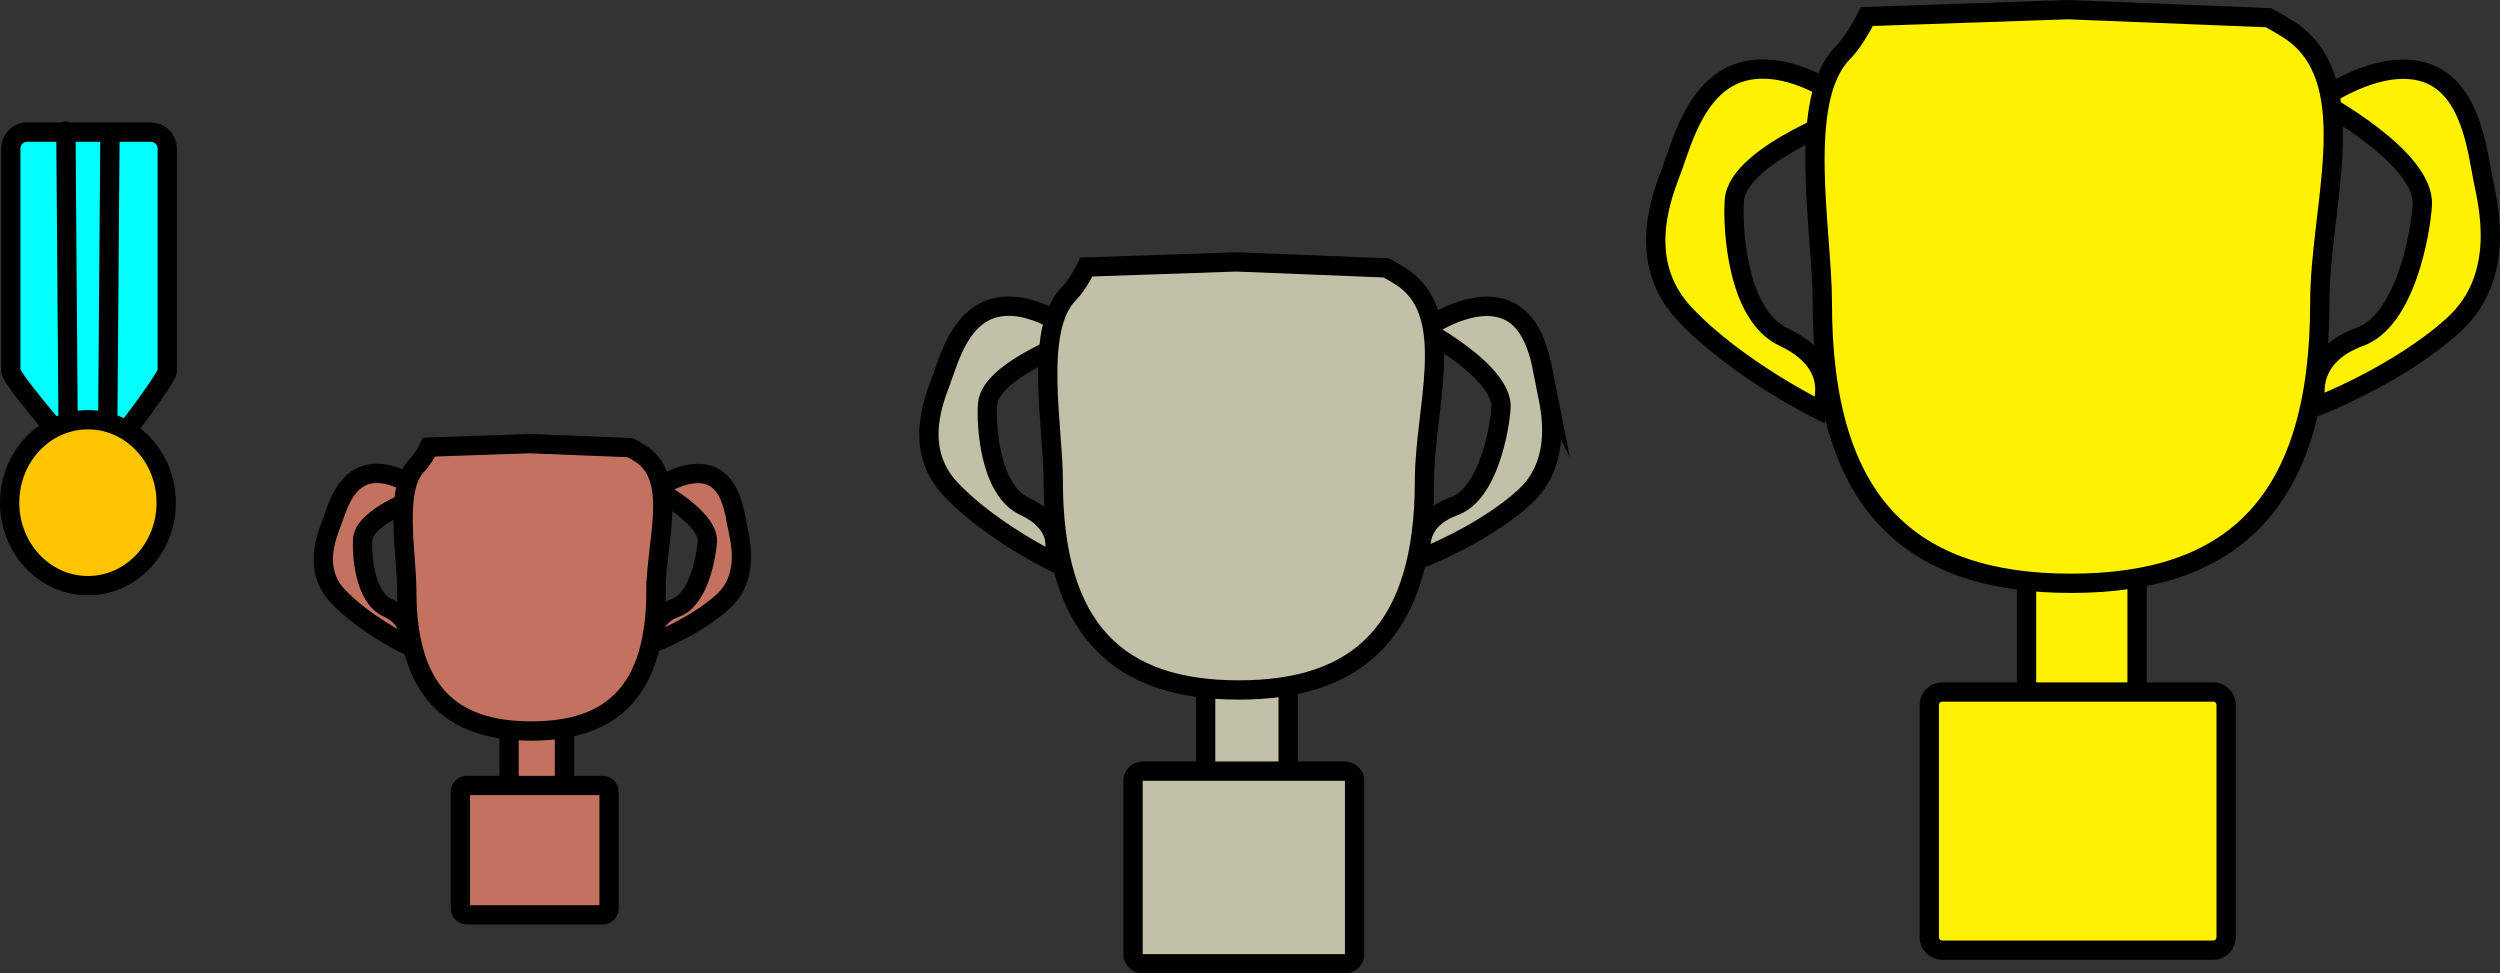 <svg version="1.1" xmlns="http://www.w3.org/2000/svg" xmlns:xlink="http://www.w3.org/1999/xlink" width="259.053" height="100.867" viewBox="0,0,259.053,100.867"><rect x="0" y="0" width="259.053" height="100.867" fill="#333333" stroke="none"/><g transform="translate(-3.256,-127.034)"><g data-paper-data="{&quot;isPaintingLayer&quot;:true}" fill-rule="nonzero" stroke="#000000" stroke-width="2" stroke-linejoin="miter" stroke-miterlimit="10" stroke-dasharray="" stroke-dashoffset="0" style="mix-blend-mode: normal"><path d="M4.374,165.476v-23.042c0,-0.943 0.764,-1.707 1.707,-1.707h12.801c0.943,0 1.707,0.764 1.707,1.707v23.042c0,0.943 -7.681,10.667 -7.681,10.667c0,0 -8.534,-9.725 -8.534,-10.667z" fill="#00fffd" stroke-linecap="butt"/><path d="M20.478,179.124c0,4.748 -3.631,8.596 -8.111,8.596c-4.48,0 -8.111,-3.849 -8.111,-8.596c0,-4.748 3.631,-8.596 8.111,-8.596c4.088,0 7.469,3.205 8.03,7.373c0.054,0.399 0.081,0.808 0.081,1.223z" fill="#ffc500" stroke-linecap="butt"/><path d="M10.084,140.615l0.228,30.145" fill="none" stroke-linecap="round"/><path d="M14.651,141.072l-0.228,29.46" fill="none" stroke-linecap="round"/><g fill="#c2c1a8" stroke-linecap="butt"><path d="M163.492,167.321c0.374,1.872 1.848,7.491 -2.305,11.252c-4.251,3.85 -10.547,6.275 -10.547,6.275c0,0 -1.248,-3.703 3.32,-5.375c3.532,-1.293 4.695,-8.041 4.831,-10.186c0.234,-3.692 -7.992,-8.076 -7.992,-8.076c0,0 4.499,-3.331 8.161,-2.195c3.577,1.11 4.075,6.012 4.533,8.306z"/><path d="M100.805,166.409c0.805,-2.188 2.007,-6.925 6.002,-7.568c4.09,-0.658 8.471,3.16 8.471,3.16c0,0 -9.437,3.271 -9.688,6.914c-0.146,2.117 0.185,8.867 3.805,10.57c4.682,2.203 2.836,5.673 2.836,5.673c0,0 -6.437,-3.155 -10.481,-7.45c-3.951,-4.196 -1.602,-9.514 -0.945,-11.3z"/><path d="M131.035,208.972c-1.574,0 -2.85,-1.276 -2.85,-2.85v-16.622c0,-1.574 1.276,-2.85 2.85,-2.85h2.85c1.574,0 2.85,1.276 2.85,2.85v16.622c0,1.574 -1.276,2.85 -2.85,2.85z"/><path d="M150.863,176.838c0,15.6 -6.853,21.692 -19.246,21.692c-12.393,0 -19.223,-6.092 -19.223,-21.692c0,-5.568 -2.04,-15.677 1.598,-19.351c0.981,-0.99 1.84,-2.784 1.84,-2.784l15.559,-0.531l15.513,0.622c0,0 1.372,0.751 1.98,1.209c5.343,4.023 1.979,13.462 1.979,20.836z"/><path d="M121.662,226.901c-0.551,0 -0.998,-0.447 -0.998,-0.998v-17.966c0,-0.551 0.447,-0.998 0.998,-0.998h20.96c0.551,0 0.998,0.447 0.998,0.998v17.966c0,0.551 -0.447,0.998 -0.998,0.998z"/></g><g fill="#fff200" stroke-linecap="butt"><path d="M260.559,145.655c0.501,2.508 2.476,10.037 -3.089,15.077c-5.696,5.158 -14.133,8.408 -14.133,8.408c0,0 -1.673,-4.962 4.449,-7.203c4.733,-1.733 6.291,-10.775 6.473,-13.65c0.313,-4.947 -10.709,-10.822 -10.709,-10.822c0,0 6.029,-4.463 10.935,-2.941c4.793,1.487 5.46,8.056 6.074,11.13z"/><path d="M176.558,144.432c1.078,-2.932 2.689,-9.28 8.043,-10.141c5.48,-0.882 11.352,4.235 11.352,4.235c0,0 -12.645,4.384 -12.982,9.265c-0.196,2.837 0.248,11.881 5.099,14.164c6.273,2.952 3.8,7.602 3.8,7.602c0,0 -8.625,-4.228 -14.044,-9.983c-5.295,-5.623 -2.147,-12.748 -1.267,-15.141z"/><path d="M217.067,201.467c-2.109,0 -3.818,-1.71 -3.818,-3.818v-22.274c0,-2.109 1.71,-3.818 3.818,-3.818h3.818c2.109,0 3.818,1.71 3.818,3.818v22.274c0,2.109 -1.71,3.818 -3.818,3.818z"/><path d="M243.636,158.408c0,20.905 -9.183,29.068 -25.79,29.068c-16.607,0 -25.758,-8.163 -25.758,-29.068c0,-7.461 -2.733,-21.007 2.141,-25.93c1.314,-1.327 2.466,-3.731 2.466,-3.731l20.849,-0.712l20.788,0.833c0,0 1.838,1.007 2.653,1.62c7.16,5.391 2.651,18.04 2.651,27.92z"/><path d="M204.507,225.491c-0.739,0 -1.337,-0.599 -1.337,-1.337v-24.075c0,-0.739 0.599,-1.337 1.337,-1.337h28.087c0.739,0 1.337,0.599 1.337,1.337v24.075c0,0.739 -0.599,1.337 -1.337,1.337z"/></g><g fill="#c2725f" stroke-linecap="butt"><path d="M79.71,181.83c0.251,1.257 1.241,5.029 -1.548,7.554c-2.854,2.584 -7.081,4.213 -7.081,4.213c0,0 -0.838,-2.486 2.229,-3.609c2.371,-0.868 3.152,-5.398 3.243,-6.839c0.157,-2.479 -5.365,-5.422 -5.365,-5.422c0,0 3.02,-2.236 5.479,-1.473c2.401,0.745 2.735,4.036 3.043,5.576z"/><path d="M37.625,181.218c0.54,-1.469 1.347,-4.649 4.029,-5.081c2.746,-0.442 5.687,2.122 5.687,2.122c0,0 -6.335,2.196 -6.504,4.642c-0.098,1.421 0.124,5.953 2.554,7.096c3.143,1.479 1.904,3.809 1.904,3.809c0,0 -4.321,-2.118 -7.036,-5.002c-2.653,-2.817 -1.075,-6.387 -0.635,-7.586z"/><path d="M57.92,209.793c-1.057,0 -1.913,-0.857 -1.913,-1.913v-11.159c0,-1.057 0.857,-1.913 1.913,-1.913h1.913c1.057,0 1.913,0.857 1.913,1.913v11.159c0,1.057 -0.857,1.913 -1.913,1.913z"/><path d="M71.232,188.22c0,10.473 -4.601,14.563 -12.921,14.563c-8.32,0 -12.905,-4.09 -12.905,-14.563c0,-3.738 -1.369,-10.524 1.073,-12.991c0.658,-0.665 1.236,-1.869 1.236,-1.869l10.445,-0.357l10.415,0.417c0,0 0.921,0.504 1.329,0.812c3.587,2.701 1.328,9.038 1.328,13.988z"/><path d="M51.628,221.829c-0.37,0 -0.67,-0.3 -0.67,-0.67v-12.062c0,-0.37 0.3,-0.67 0.67,-0.67h14.072c0.37,0 0.67,0.3 0.67,0.67v12.062c0,0.37 -0.3,0.67 -0.67,0.67z"/></g></g></g></svg>